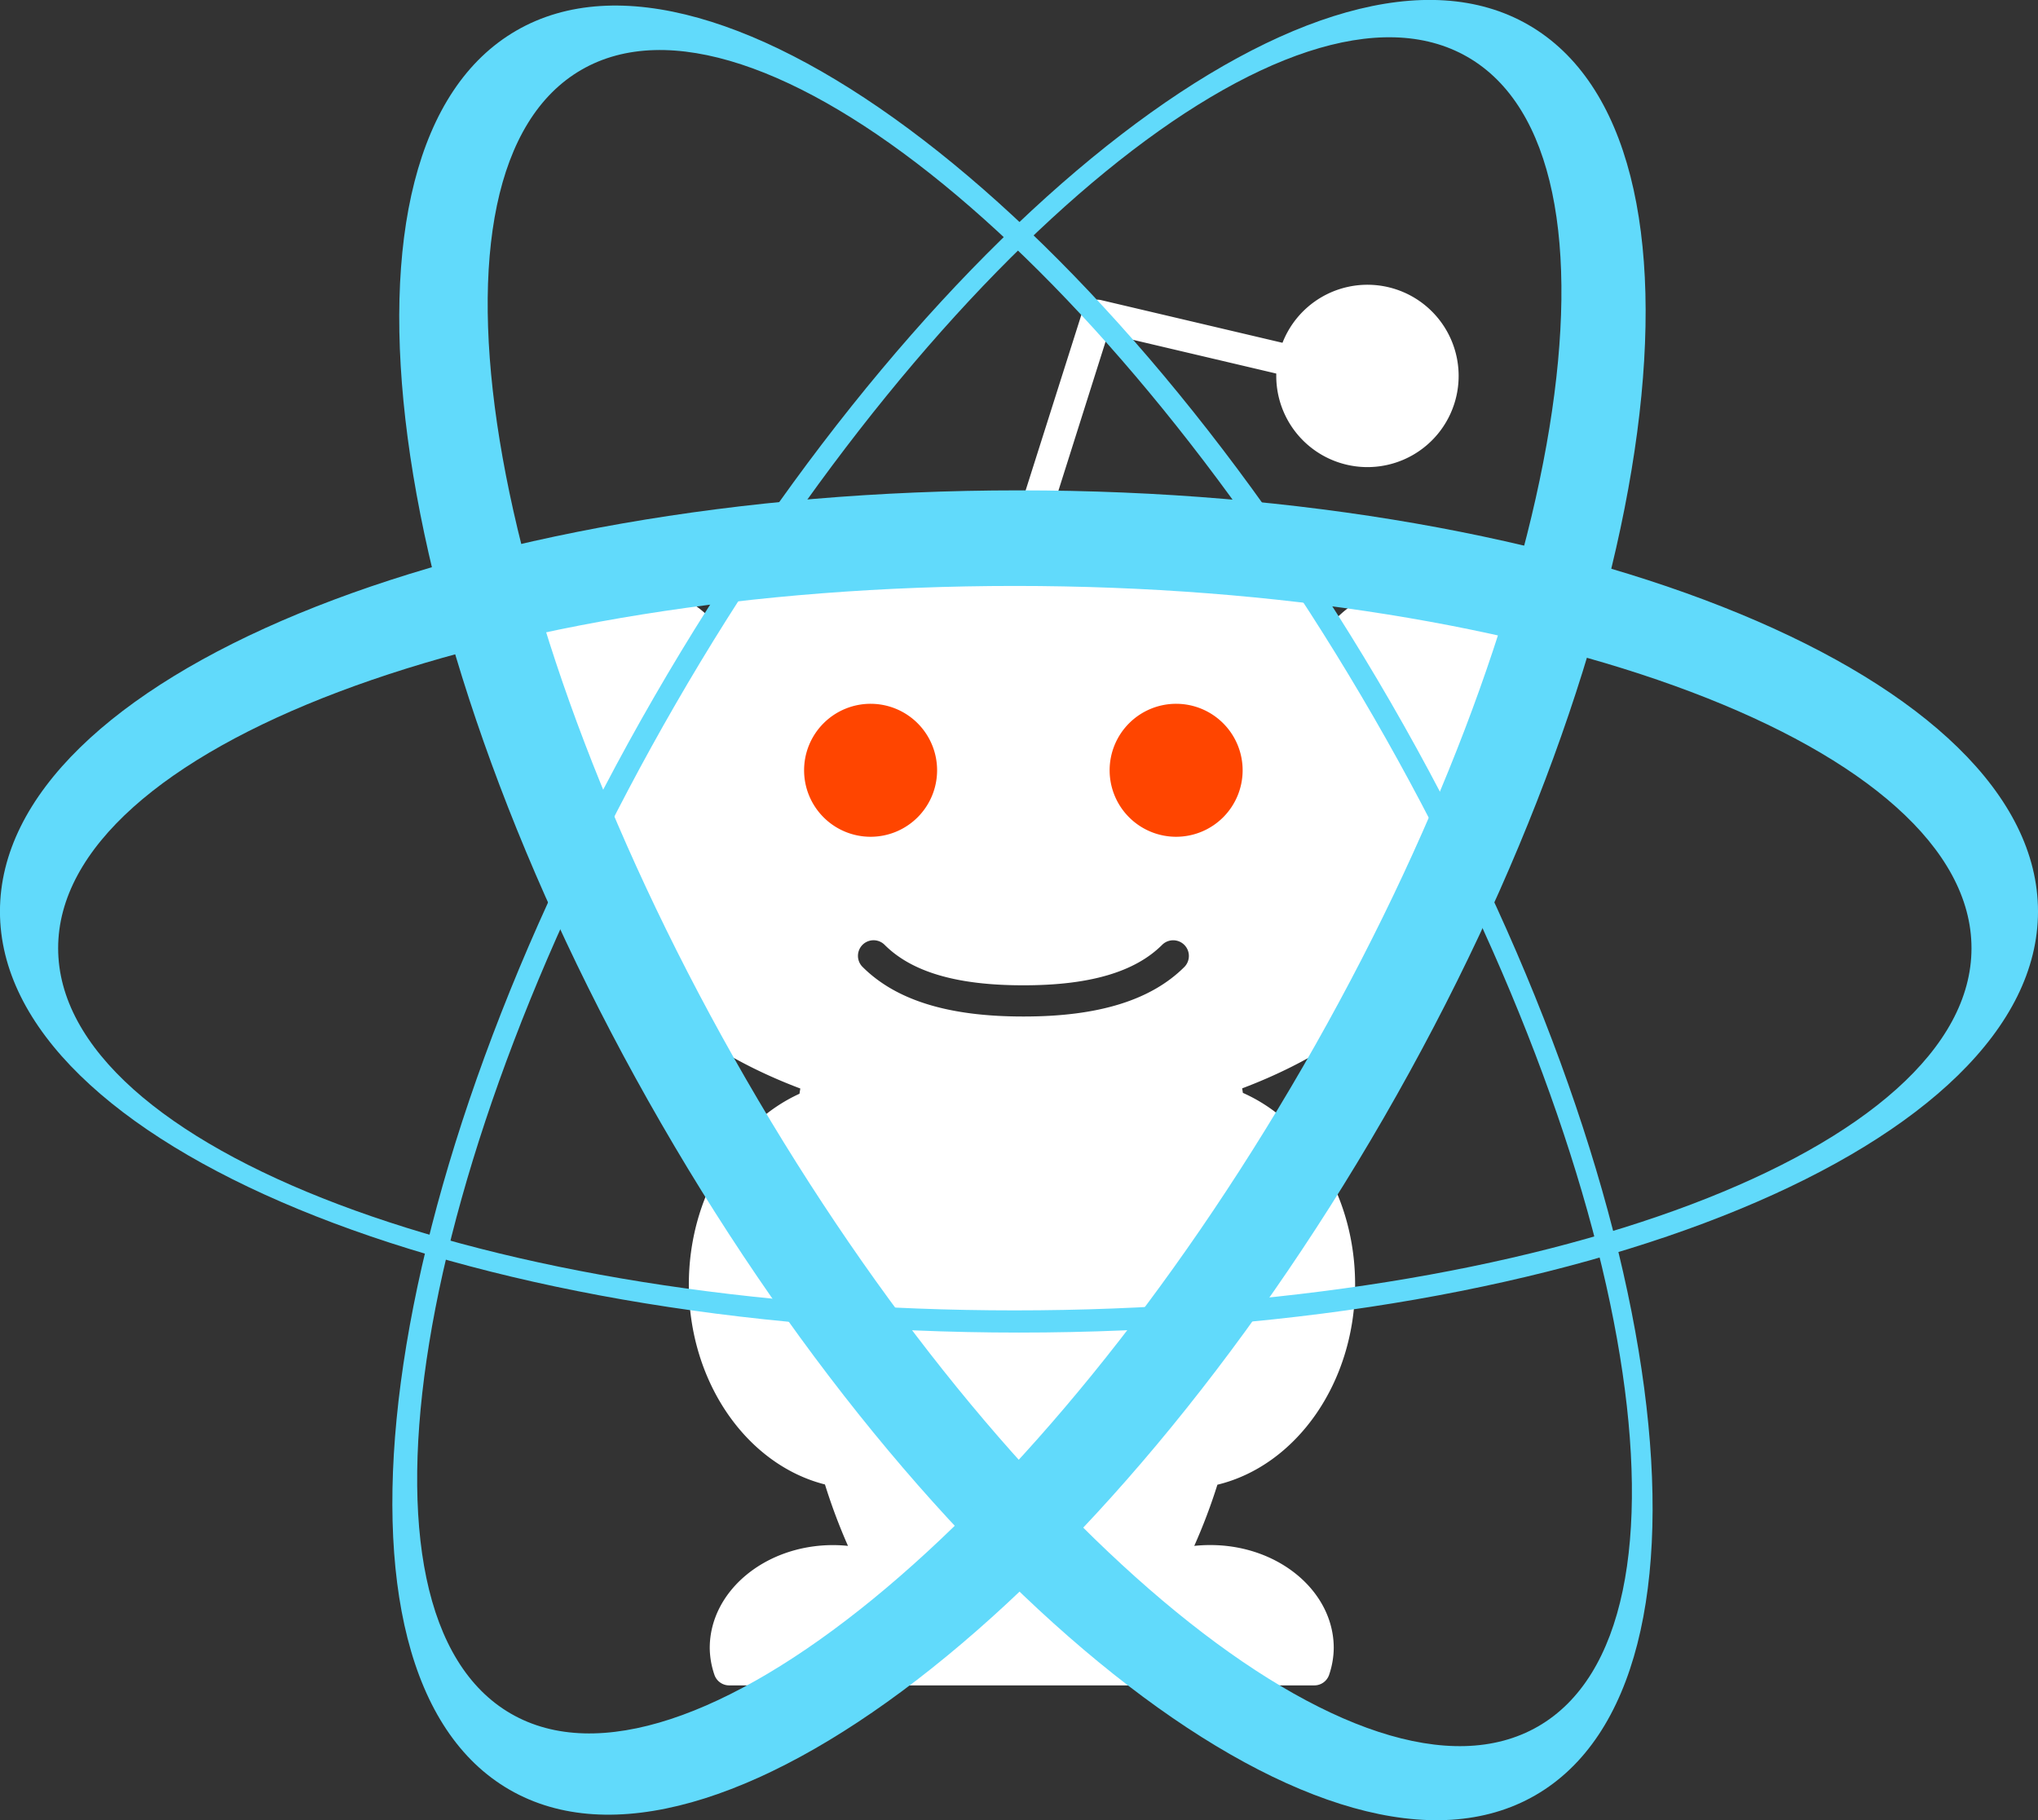<svg id="Layer_3" data-name="Layer 3" xmlns="http://www.w3.org/2000/svg" viewBox="0 0 490.33 438"><rect x="0" y="0" width="490.33" height="438" fill="#333333" stroke="none"/><defs><style>.cls-1{fill:#fff;}.cls-2{fill:#ff4500;}.cls-3{fill:#61dafb;}</style></defs><title>logo</title><path class="cls-1" d="M543,244.67a26.78,26.78,0,0,0-45.4-19.28c-18.26-12.06-42.94-19.82-70.29-20.8l14.94-47.23,40.48,9.53c0,0.2,0,.4,0,0.6a21.94,21.94,0,1,0,1.5-8l-43.63-10.27a3.74,3.74,0,0,0-4.44,2.52L419.42,204.5c-28.62.34-54.55,8.1-73.63,20.51A26.79,26.79,0,1,0,314,267.75a48.44,48.44,0,0,0-.78,8.62c0,26.79,22.17,50.2,55,62.57q-0.1.63-.2,1.26c-15.55,7.08-26.62,25-26.62,45.93,0,23.6,14.06,43.36,32.75,48.09A138.34,138.34,0,0,0,379.69,449a35.68,35.68,0,0,0-3.58-.19c-16.37,0-29.68,11.11-29.68,24.77a20.49,20.49,0,0,0,1.11,6.4,3.75,3.75,0,0,0,3.57,2.59h56.54l0.05,0H435l0.05,0h56.85a3.75,3.75,0,0,0,3.57-2.61,20.6,20.6,0,0,0,1.09-6.39c0-13.66-13.32-24.77-29.69-24.77A35.6,35.6,0,0,0,463,449a138.16,138.16,0,0,0,5.57-14.72c18.88-4.56,33.13-24.43,33.13-48.19,0-21.1-11.25-39.14-27-46.1l-0.17-1.09c32.79-12.36,55-35.77,55-62.56a48.41,48.41,0,0,0-.69-8.11A26.82,26.82,0,0,0,543,244.67Zm-82.36,65c-8,8-20.66,11.94-38.59,11.94h-0.27c-17.93,0-30.55-3.91-38.59-11.94a3.75,3.75,0,0,1,5.31-5.31c6.55,6.56,17.44,9.74,33.27,9.74H422c15.83,0,26.72-3.19,33.28-9.74A3.75,3.75,0,1,1,460.59,309.72Z" transform="translate(-175.67 -77)"/><g id="g160"><path class="cls-2" d="M385.13,278.36a16,16,0,1,1,16-15.95A16,16,0,0,1,385.13,278.36Z" transform="translate(-175.67 -77)"/></g><g id="g168"><path class="cls-2" d="M458.69,278.36a16,16,0,1,1,15.95-15.95A16,16,0,0,1,458.69,278.36Z" transform="translate(-175.67 -77)"/></g><path class="cls-3" d="M420.83,195c-135.4,0-245.17,45.37-245.17,101.33S285.43,397.67,420.83,397.67,666,352.3,666,296.33,556.24,195,420.83,195Zm-1,197.33c-127.12,0-230.17-39-230.17-87.17S292.72,218,419.83,218,650,257,650,305.17,547,392.33,419.83,392.33Z" transform="translate(-175.67 -77)"/><path class="cls-3" d="M334.74,347.33C402.44,464.59,496.62,537,545.08,509S578,363.26,510.26,246,348.38,56.36,299.92,84.35,267,230.07,334.74,347.33Zm171.4-97.8c63.56,110.09,81.29,218.84,39.59,242.91s-127-45.66-190.57-155.75S273.88,117.86,315.57,93.79,442.58,139.45,506.14,249.53Z" transform="translate(-175.67 -77)"/><path class="cls-3" d="M508.59,346c67.7-117.26,83.29-235,34.83-263S400.78,127.41,333.08,244.67s-83.29,235-34.83,263S440.89,463.26,508.59,346Zm-170.4-99.53C401.75,136.38,487.08,66.65,528.77,90.72s24,132.83-39.59,242.91S340.29,513.45,298.6,489.38,274.64,356.55,338.19,246.47Z" transform="translate(-175.67 -77)"/></svg>